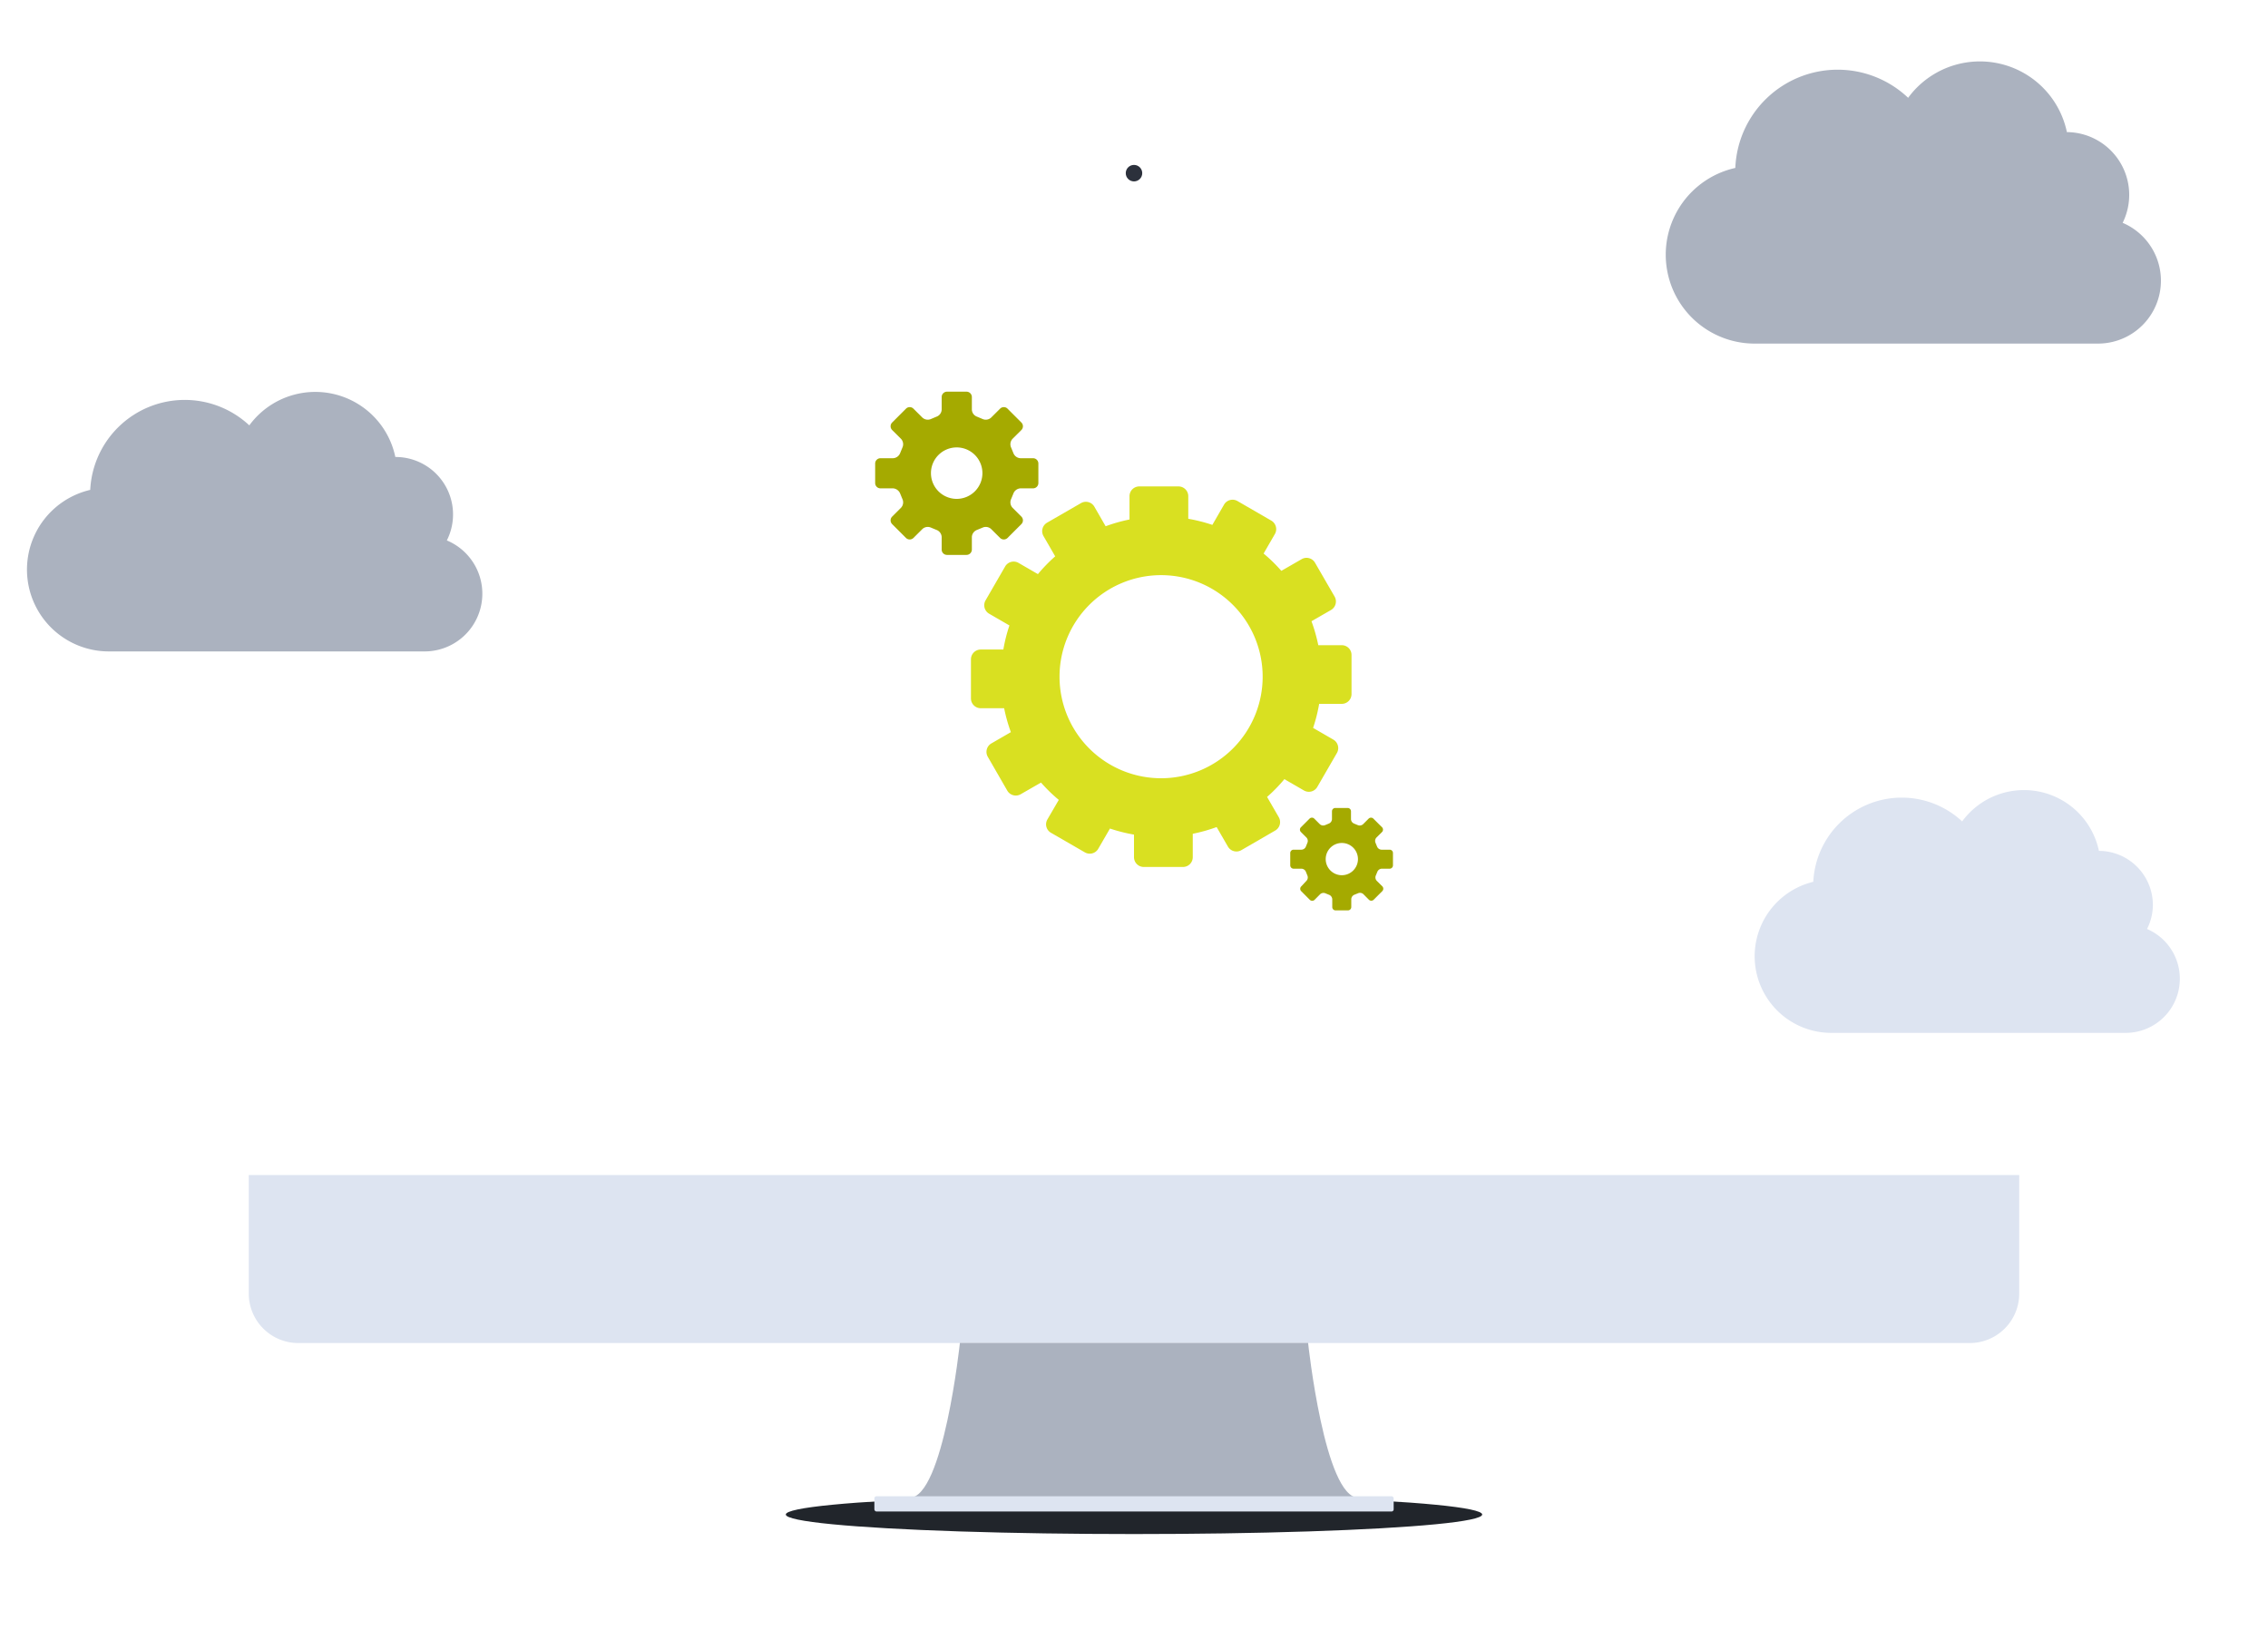 <svg xmlns="http://www.w3.org/2000/svg" viewBox="0 0 550 400" id="el_xkR269zNd"><style>@-webkit-keyframes el_gxgy-2fB9N_75fFz_8mC_Animation{0%{-webkit-transform: translate(61.757px, 126.529px) scale(1, 1) translate(-61.757px, -126.529px);transform: translate(61.757px, 126.529px) scale(1, 1) translate(-61.757px, -126.529px);}44.17%{-webkit-transform: translate(61.757px, 126.529px) scale(0.6, 0.6) translate(-61.757px, -126.529px);transform: translate(61.757px, 126.529px) scale(0.6, 0.6) translate(-61.757px, -126.529px);}100%{-webkit-transform: translate(61.757px, 126.529px) scale(1, 1) translate(-61.757px, -126.529px);transform: translate(61.757px, 126.529px) scale(1, 1) translate(-61.757px, -126.529px);}}@keyframes el_gxgy-2fB9N_75fFz_8mC_Animation{0%{-webkit-transform: translate(61.757px, 126.529px) scale(1, 1) translate(-61.757px, -126.529px);transform: translate(61.757px, 126.529px) scale(1, 1) translate(-61.757px, -126.529px);}44.17%{-webkit-transform: translate(61.757px, 126.529px) scale(0.6, 0.6) translate(-61.757px, -126.529px);transform: translate(61.757px, 126.529px) scale(0.6, 0.6) translate(-61.757px, -126.529px);}100%{-webkit-transform: translate(61.757px, 126.529px) scale(1, 1) translate(-61.757px, -126.529px);transform: translate(61.757px, 126.529px) scale(1, 1) translate(-61.757px, -126.529px);}}@-webkit-keyframes el_rzlyG-uw-gZ_UURqgoW7i_Animation{0%{-webkit-transform: translate(477.068px, 221.075px) scale(1, 1) translate(-477.068px, -221.075px);transform: translate(477.068px, 221.075px) scale(1, 1) translate(-477.068px, -221.075px);}20%{-webkit-transform: translate(477.068px, 221.075px) scale(1.2, 1.2) translate(-477.068px, -221.075px);transform: translate(477.068px, 221.075px) scale(1.2, 1.2) translate(-477.068px, -221.075px);}55.00%{-webkit-transform: translate(477.068px, 221.075px) scale(1, 1) translate(-477.068px, -221.075px);transform: translate(477.068px, 221.075px) scale(1, 1) translate(-477.068px, -221.075px);}81.67%{-webkit-transform: translate(477.068px, 221.075px) scale(1.2, 1.2) translate(-477.068px, -221.075px);transform: translate(477.068px, 221.075px) scale(1.2, 1.2) translate(-477.068px, -221.075px);}100%{-webkit-transform: translate(477.068px, 221.075px) scale(1, 1) translate(-477.068px, -221.075px);transform: translate(477.068px, 221.075px) scale(1, 1) translate(-477.068px, -221.075px);}}@keyframes el_rzlyG-uw-gZ_UURqgoW7i_Animation{0%{-webkit-transform: translate(477.068px, 221.075px) scale(1, 1) translate(-477.068px, -221.075px);transform: translate(477.068px, 221.075px) scale(1, 1) translate(-477.068px, -221.075px);}20%{-webkit-transform: translate(477.068px, 221.075px) scale(1.2, 1.2) translate(-477.068px, -221.075px);transform: translate(477.068px, 221.075px) scale(1.2, 1.2) translate(-477.068px, -221.075px);}55.00%{-webkit-transform: translate(477.068px, 221.075px) scale(1, 1) translate(-477.068px, -221.075px);transform: translate(477.068px, 221.075px) scale(1, 1) translate(-477.068px, -221.075px);}81.67%{-webkit-transform: translate(477.068px, 221.075px) scale(1.2, 1.2) translate(-477.068px, -221.075px);transform: translate(477.068px, 221.075px) scale(1.2, 1.2) translate(-477.068px, -221.075px);}100%{-webkit-transform: translate(477.068px, 221.075px) scale(1, 1) translate(-477.068px, -221.075px);transform: translate(477.068px, 221.075px) scale(1, 1) translate(-477.068px, -221.075px);}}@-webkit-keyframes el_bOio6Z8pP8_X92JGGuz2O_Animation{0%{-webkit-transform: translate(463.994px, 49.117px) scale(0.7, 0.7) translate(-463.994px, -49.117px);transform: translate(463.994px, 49.117px) scale(0.7, 0.7) translate(-463.994px, -49.117px);}34.17%{-webkit-transform: translate(463.994px, 49.117px) scale(1, 1) translate(-463.994px, -49.117px);transform: translate(463.994px, 49.117px) scale(1, 1) translate(-463.994px, -49.117px);}100%{-webkit-transform: translate(463.994px, 49.117px) scale(0.7, 0.7) translate(-463.994px, -49.117px);transform: translate(463.994px, 49.117px) scale(0.7, 0.7) translate(-463.994px, -49.117px);}}@keyframes el_bOio6Z8pP8_X92JGGuz2O_Animation{0%{-webkit-transform: translate(463.994px, 49.117px) scale(0.7, 0.7) translate(-463.994px, -49.117px);transform: translate(463.994px, 49.117px) scale(0.7, 0.7) translate(-463.994px, -49.117px);}34.17%{-webkit-transform: translate(463.994px, 49.117px) scale(1, 1) translate(-463.994px, -49.117px);transform: translate(463.994px, 49.117px) scale(1, 1) translate(-463.994px, -49.117px);}100%{-webkit-transform: translate(463.994px, 49.117px) scale(0.7, 0.7) translate(-463.994px, -49.117px);transform: translate(463.994px, 49.117px) scale(0.7, 0.7) translate(-463.994px, -49.117px);}}@-webkit-keyframes el_yhZ7SlKvTKS_-2Zz2WJiW_Animation{0%{-webkit-transform: translate(325.345px, 208.39px) rotate(0deg) translate(-325.345px, -208.39px);transform: translate(325.345px, 208.39px) rotate(0deg) translate(-325.345px, -208.39px);}100%{-webkit-transform: translate(325.345px, 208.39px) rotate(-360deg) translate(-325.345px, -208.39px);transform: translate(325.345px, 208.39px) rotate(-360deg) translate(-325.345px, -208.39px);}}@keyframes el_yhZ7SlKvTKS_-2Zz2WJiW_Animation{0%{-webkit-transform: translate(325.345px, 208.39px) rotate(0deg) translate(-325.345px, -208.39px);transform: translate(325.345px, 208.39px) rotate(0deg) translate(-325.345px, -208.39px);}100%{-webkit-transform: translate(325.345px, 208.39px) rotate(-360deg) translate(-325.345px, -208.39px);transform: translate(325.345px, 208.39px) rotate(-360deg) translate(-325.345px, -208.39px);}}@-webkit-keyframes el_RB9Ah2W1eKM_SntqJjplm_Animation{0%{-webkit-transform: translate(281.605px, 164.13px) rotate(0deg) translate(-281.605px, -164.13px);transform: translate(281.605px, 164.13px) rotate(0deg) translate(-281.605px, -164.13px);}100%{-webkit-transform: translate(281.605px, 164.13px) rotate(360deg) translate(-281.605px, -164.13px);transform: translate(281.605px, 164.13px) rotate(360deg) translate(-281.605px, -164.13px);}}@keyframes el_RB9Ah2W1eKM_SntqJjplm_Animation{0%{-webkit-transform: translate(281.605px, 164.13px) rotate(0deg) translate(-281.605px, -164.13px);transform: translate(281.605px, 164.13px) rotate(0deg) translate(-281.605px, -164.13px);}100%{-webkit-transform: translate(281.605px, 164.13px) rotate(360deg) translate(-281.605px, -164.13px);transform: translate(281.605px, 164.13px) rotate(360deg) translate(-281.605px, -164.13px);}}@-webkit-keyframes el_WXoPej-sxFQ_glVyYGi6b_Animation{0%{-webkit-transform: translate(232.02px, 114.795px) rotate(0deg) translate(-232.02px, -114.795px);transform: translate(232.02px, 114.795px) rotate(0deg) translate(-232.02px, -114.795px);}100%{-webkit-transform: translate(232.02px, 114.795px) rotate(-360deg) translate(-232.02px, -114.795px);transform: translate(232.02px, 114.795px) rotate(-360deg) translate(-232.02px, -114.795px);}}@keyframes el_WXoPej-sxFQ_glVyYGi6b_Animation{0%{-webkit-transform: translate(232.02px, 114.795px) rotate(0deg) translate(-232.02px, -114.795px);transform: translate(232.02px, 114.795px) rotate(0deg) translate(-232.02px, -114.795px);}100%{-webkit-transform: translate(232.02px, 114.795px) rotate(-360deg) translate(-232.02px, -114.795px);transform: translate(232.02px, 114.795px) rotate(-360deg) translate(-232.02px, -114.795px);}}#el_xkR269zNd *{-webkit-animation-duration: 4s;animation-duration: 4s;-webkit-animation-iteration-count: infinite;animation-iteration-count: infinite;-webkit-animation-timing-function: cubic-bezier(0, 0, 1, 1);animation-timing-function: cubic-bezier(0, 0, 1, 1);}#el_gxgy-2fB9N{fill: #abb2bf;}#el_bOio6Z8pP8{fill: #abb2bf;}#el_YCKUfBWuho{fill: #0c1119;-webkit-transform: translate(550px, 312.48px) rotate(180deg);transform: translate(550px, 312.48px) rotate(180deg);}#el_GxMhsA6YDr{fill: #21252b;}#el_fFR9dJGXDC{fill: #dde4f1;}#el_Ax4jxuIWsv{fill: #abb2bf;}#el_pobuAJOIg_{fill: #dde4f1;}#el_l2ZCSFJRLx{fill: #2c313c;}#el_rzlyG-uw-gZ{fill: #dde4f1;}#el_RB9Ah2W1eKM{fill: #d9e021;}#el_WXoPej-sxFQ{fill: #a5aa00;}#el_yhZ7SlKvTKS{fill: #a5aa00;}#el_BBRbQBZVo1B{fill: none;}#el_WXoPej-sxFQ_glVyYGi6b{-webkit-animation-name: el_WXoPej-sxFQ_glVyYGi6b_Animation;animation-name: el_WXoPej-sxFQ_glVyYGi6b_Animation;-webkit-transform: translate(232.02px, 114.795px) rotate(0deg) translate(-232.02px, -114.795px);transform: translate(232.02px, 114.795px) rotate(0deg) translate(-232.02px, -114.795px);}#el_RB9Ah2W1eKM_SntqJjplm{-webkit-transform: translate(281.605px, 164.13px) rotate(0deg) translate(-281.605px, -164.13px);transform: translate(281.605px, 164.13px) rotate(0deg) translate(-281.605px, -164.13px);-webkit-animation-name: el_RB9Ah2W1eKM_SntqJjplm_Animation;animation-name: el_RB9Ah2W1eKM_SntqJjplm_Animation;}#el_yhZ7SlKvTKS_-2Zz2WJiW{-webkit-animation-name: el_yhZ7SlKvTKS_-2Zz2WJiW_Animation;animation-name: el_yhZ7SlKvTKS_-2Zz2WJiW_Animation;-webkit-transform: translate(325.345px, 208.39px) rotate(0deg) translate(-325.345px, -208.39px);transform: translate(325.345px, 208.39px) rotate(0deg) translate(-325.345px, -208.39px);}#el_bOio6Z8pP8_X92JGGuz2O{-webkit-animation-name: el_bOio6Z8pP8_X92JGGuz2O_Animation;animation-name: el_bOio6Z8pP8_X92JGGuz2O_Animation;-webkit-transform: translate(463.994px, 49.117px) scale(0.7, 0.7) translate(-463.994px, -49.117px);transform: translate(463.994px, 49.117px) scale(0.7, 0.7) translate(-463.994px, -49.117px);}#el_rzlyG-uw-gZ_UURqgoW7i{-webkit-animation-name: el_rzlyG-uw-gZ_UURqgoW7i_Animation;animation-name: el_rzlyG-uw-gZ_UURqgoW7i_Animation;-webkit-transform: translate(477.068px, 221.075px) scale(1, 1) translate(-477.068px, -221.075px);transform: translate(477.068px, 221.075px) scale(1, 1) translate(-477.068px, -221.075px);}#el_gxgy-2fB9N_75fFz_8mC{-webkit-animation-name: el_gxgy-2fB9N_75fFz_8mC_Animation;animation-name: el_gxgy-2fB9N_75fFz_8mC_Animation;-webkit-transform: translate(61.757px, 126.529px) scale(1, 1) translate(-61.757px, -126.529px);transform: translate(61.757px, 126.529px) scale(1, 1) translate(-61.757px, -126.529px);}</style><defs/><title>screen</title><g id="el_8iSpgveomg" data-name="Layer 2"><g id="el_jUNHcSErmL" data-name="Layer 1"><g id="el_S-FQjchrNC" data-name="el Hyxbitkzya7 Bkrjyf1aQ"><g id="el_uQLIkgXDbo" data-name="el Hyxbitkzya7"><g id="el_gxgy-2fB9N_75fFz_8mC" data-animator-group="true" data-animator-type="2"><path d="M108.36,131.08a13.94,13.94,0,0,0-12.49-20.24,19.83,19.83,0,0,0-35.41-7.67,22.95,22.95,0,0,0-38.58,15.65A19.85,19.85,0,0,0,26.47,158H102.8a14,14,0,0,0,5.56-26.92Z" id="el_gxgy-2fB9N"/></g></g></g><g id="el_3qFRtUDjoa" data-name="el Bk0xst1fyaX BkSpJMyp7"><g id="el_IuBtZ31qg4" data-name="el Bk0xst1fyaX"><g id="el_bOio6Z8pP8_X92JGGuz2O" data-animator-group="true" data-animator-type="2"><path d="M536.51,56.15a21.76,21.76,0,0,0-19.32-31.43,30.8,30.8,0,0,0-55-11.88,35.48,35.48,0,0,0-59.87,24.3A30.8,30.8,0,0,0,409.41,98H528a21.79,21.79,0,0,0,8.65-41.78Z" id="el_bOio6Z8pP8"/></g></g></g><path d="M60.33,27.92H489.67a0,0,0,0,1,0,0V272.57a12,12,0,0,1-12,12H72.33a12,12,0,0,1-12-12V27.92A0,0,0,0,1,60.33,27.92Z" id="el_YCKUfBWuho"/><ellipse cx="275" cy="367.34" rx="84.44" ry="4.74" id="el_GxMhsA6YDr"/><path d="M60.33,285H489.67a0,0,0,0,1,0,0v28.75a12,12,0,0,1-12,12H72.33a12,12,0,0,1-12-12V285A0,0,0,0,1,60.33,285Z" id="el_fFR9dJGXDC"/><path d="M317.22,325.71H232.78s-4,37.57-12.22,37.57H329.44C321.22,363.28,317.22,325.71,317.22,325.71Z" id="el_Ax4jxuIWsv"/><rect x="212.04" y="362.91" width="125.93" height="3.7" rx="0.5" id="el_pobuAJOIg_"/><circle cx="275" cy="42" r="2" id="el_l2ZCSFJRLx"/><g id="el_vnlK6axcoF" data-name="el Hy1bst1MJaQ BkoAkGJ6X"><g id="el_VmUm3EkXQf-" data-name="el Hy1bst1MJaQ"><g id="el_rzlyG-uw-gZ_UURqgoW7i" data-animator-group="true" data-animator-type="2"><path d="M520.66,225.32a12.79,12.79,0,0,0,1.42-5.82A13.12,13.12,0,0,0,509,206.38a18.58,18.58,0,0,0-33.17-7.15,21.48,21.48,0,0,0-36.1,14.65A18.58,18.58,0,0,0,444,250.52h71.49a13.13,13.13,0,0,0,5.17-25.2Z" id="el_rzlyG-uw-gZ"/></g></g></g><g id="el_RB9Ah2W1eKM_SntqJjplm" data-animator-group="true" data-animator-type="1"><path d="M325.35,156.49h-5.66a40.3,40.3,0,0,0-1.65-5.81l4.74-2.73a2.39,2.39,0,0,0,.87-3.25l-4.75-8.21a2.37,2.37,0,0,0-3.24-.87l-4.93,2.84a37.9,37.9,0,0,0-4.3-4.2l2.74-4.74a2.39,2.39,0,0,0-.88-3.25l-8.21-4.75a2.38,2.38,0,0,0-3.24.87L294,127.31a39.32,39.32,0,0,0-5.84-1.48v-5.48a2.37,2.37,0,0,0-2.37-2.37H276.3a2.37,2.37,0,0,0-2.39,2.37V126a39.47,39.47,0,0,0-5.79,1.64l-2.73-4.74a2.37,2.37,0,0,0-3.25-.87l-8.23,4.75a2.38,2.38,0,0,0-.86,3.24l2.84,4.92a38.77,38.77,0,0,0-4.19,4.31L247,136.53a2.38,2.38,0,0,0-3.25.87L239,145.62a2.37,2.37,0,0,0,.88,3.24l4.91,2.84a38.1,38.1,0,0,0-1.47,5.84h-5.48a2.38,2.38,0,0,0-2.38,2.38v9.49a2.38,2.38,0,0,0,2.38,2.37h5.67a39.22,39.22,0,0,0,1.63,5.8l-4.74,2.74a2.37,2.37,0,0,0-.86,3.23l4.74,8.23a2.38,2.38,0,0,0,3.24.86l4.93-2.83a38,38,0,0,0,4.31,4.2L254,198.75a2.36,2.36,0,0,0,.87,3.24l8.22,4.75a2.37,2.37,0,0,0,3.24-.87l2.84-4.91a39.48,39.48,0,0,0,5.83,1.47v5.49a2.37,2.37,0,0,0,2.38,2.36h9.49a2.37,2.37,0,0,0,2.38-2.37v-5.68a39.09,39.09,0,0,0,5.79-1.63l2.74,4.74a2.38,2.38,0,0,0,3.24.87l8.22-4.76a2.37,2.37,0,0,0,.87-3.24l-2.84-4.92a37.18,37.18,0,0,0,4.2-4.31l4.75,2.75a2.37,2.37,0,0,0,3.24-.88l4.75-8.22a2.38,2.38,0,0,0-.87-3.24l-4.91-2.84a38.86,38.86,0,0,0,1.47-5.83h5.48a2.37,2.37,0,0,0,2.37-2.38v-9.49A2.36,2.36,0,0,0,325.35,156.49Zm-43.78,32.27a24.63,24.63,0,1,1,24.63-24.63A24.63,24.63,0,0,1,281.57,188.76Z" id="el_RB9Ah2W1eKM"/></g><g id="el_WXoPej-sxFQ_glVyYGi6b" data-animator-group="true" data-animator-type="1"><path d="M250.52,111.14h-3.06a1.93,1.93,0,0,1-1.7-1.22l-.57-1.39a1.94,1.94,0,0,1,.33-2.07l2.17-2.16a1.29,1.29,0,0,0,0-1.82l-3.35-3.35a1.27,1.27,0,0,0-1.82,0l-2.17,2.16a1.92,1.92,0,0,1-2.07.34l-1.38-.58a1.9,1.9,0,0,1-1.22-1.7V96.29a1.3,1.3,0,0,0-1.3-1.29h-4.73a1.3,1.3,0,0,0-1.29,1.29v3.06a1.9,1.9,0,0,1-1.22,1.7l-1.38.58a1.92,1.92,0,0,1-2.07-.34l-2.17-2.16a1.27,1.27,0,0,0-1.82,0l-3.35,3.35a1.29,1.29,0,0,0,0,1.82l2.17,2.16a1.92,1.92,0,0,1,.33,2.07l-.57,1.39a1.94,1.94,0,0,1-1.7,1.22h-3.07a1.29,1.29,0,0,0-1.28,1.29v4.73a1.29,1.29,0,0,0,1.28,1.29h3.07a2,2,0,0,1,1.7,1.23l.57,1.39a1.9,1.9,0,0,1-.33,2.06l-2.17,2.17a1.29,1.29,0,0,0,0,1.82l3.35,3.35a1.29,1.29,0,0,0,1.82,0l2.17-2.16a1.9,1.9,0,0,1,2.07-.34l1.38.57a1.93,1.93,0,0,1,1.22,1.7v3.06a1.29,1.29,0,0,0,1.29,1.29h4.73a1.3,1.3,0,0,0,1.3-1.29v-3.06a1.93,1.93,0,0,1,1.22-1.7l1.38-.57a1.9,1.9,0,0,1,2.07.34l2.17,2.16a1.29,1.29,0,0,0,1.82,0l3.35-3.35a1.29,1.29,0,0,0,0-1.82l-2.17-2.17a1.92,1.92,0,0,1-.33-2.06l.57-1.39a1.94,1.94,0,0,1,1.7-1.23h3.06a1.29,1.29,0,0,0,1.29-1.29v-4.73A1.29,1.29,0,0,0,250.52,111.14ZM232,121a6.24,6.24,0,1,1,6.24-6.24A6.24,6.24,0,0,1,232,121Z" id="el_WXoPej-sxFQ"/></g><g id="el_yhZ7SlKvTKS_-2Zz2WJiW" data-animator-group="true" data-animator-type="1"><path d="M337,206.09H335a1.21,1.21,0,0,1-1.06-.77l-.36-.87a1.2,1.2,0,0,1,.21-1.3l1.36-1.35a.83.83,0,0,0,0-1.15l-2.1-2.09a.81.81,0,0,0-1.15,0l-1.35,1.35a1.2,1.2,0,0,1-1.3.21l-.87-.36a1.2,1.2,0,0,1-.76-1.06v-1.92a.81.81,0,0,0-.81-.81h-3a.81.81,0,0,0-.8.81v1.92a1.21,1.21,0,0,1-.77,1.06l-.87.36a1.2,1.2,0,0,1-1.3-.21l-1.35-1.35a.81.81,0,0,0-1.15,0l-2.09,2.09a.81.81,0,0,0,0,1.15l1.35,1.35a1.2,1.2,0,0,1,.21,1.3l-.35.87a1.21,1.21,0,0,1-1.07.77h-1.92a.81.81,0,0,0-.81.8v3a.82.82,0,0,0,.81.81h1.92a1.2,1.2,0,0,1,1.07.76l.35.87a1.2,1.2,0,0,1-.21,1.3L315.55,215a.81.81,0,0,0,0,1.15l2.09,2.1a.83.83,0,0,0,1.15,0l1.35-1.36a1.2,1.2,0,0,1,1.3-.21l.87.35a1.23,1.23,0,0,1,.77,1.07V220a.8.8,0,0,0,.8.81h3a.81.81,0,0,0,.81-.81v-1.92a1.22,1.22,0,0,1,.76-1.07l.87-.35a1.2,1.2,0,0,1,1.3.21l1.35,1.36a.83.83,0,0,0,1.15,0l2.1-2.1a.83.83,0,0,0,0-1.15l-1.36-1.35a1.2,1.2,0,0,1-.21-1.3l.36-.87a1.2,1.2,0,0,1,1.06-.76H337a.81.81,0,0,0,.8-.81v-3A.8.8,0,0,0,337,206.09Zm-11.6,6.19a3.91,3.91,0,1,1,3.91-3.9A3.91,3.91,0,0,1,325.37,212.28Z" id="el_yhZ7SlKvTKS"/></g><rect width="550" height="400" id="el_BBRbQBZVo1B"/></g></g></svg>